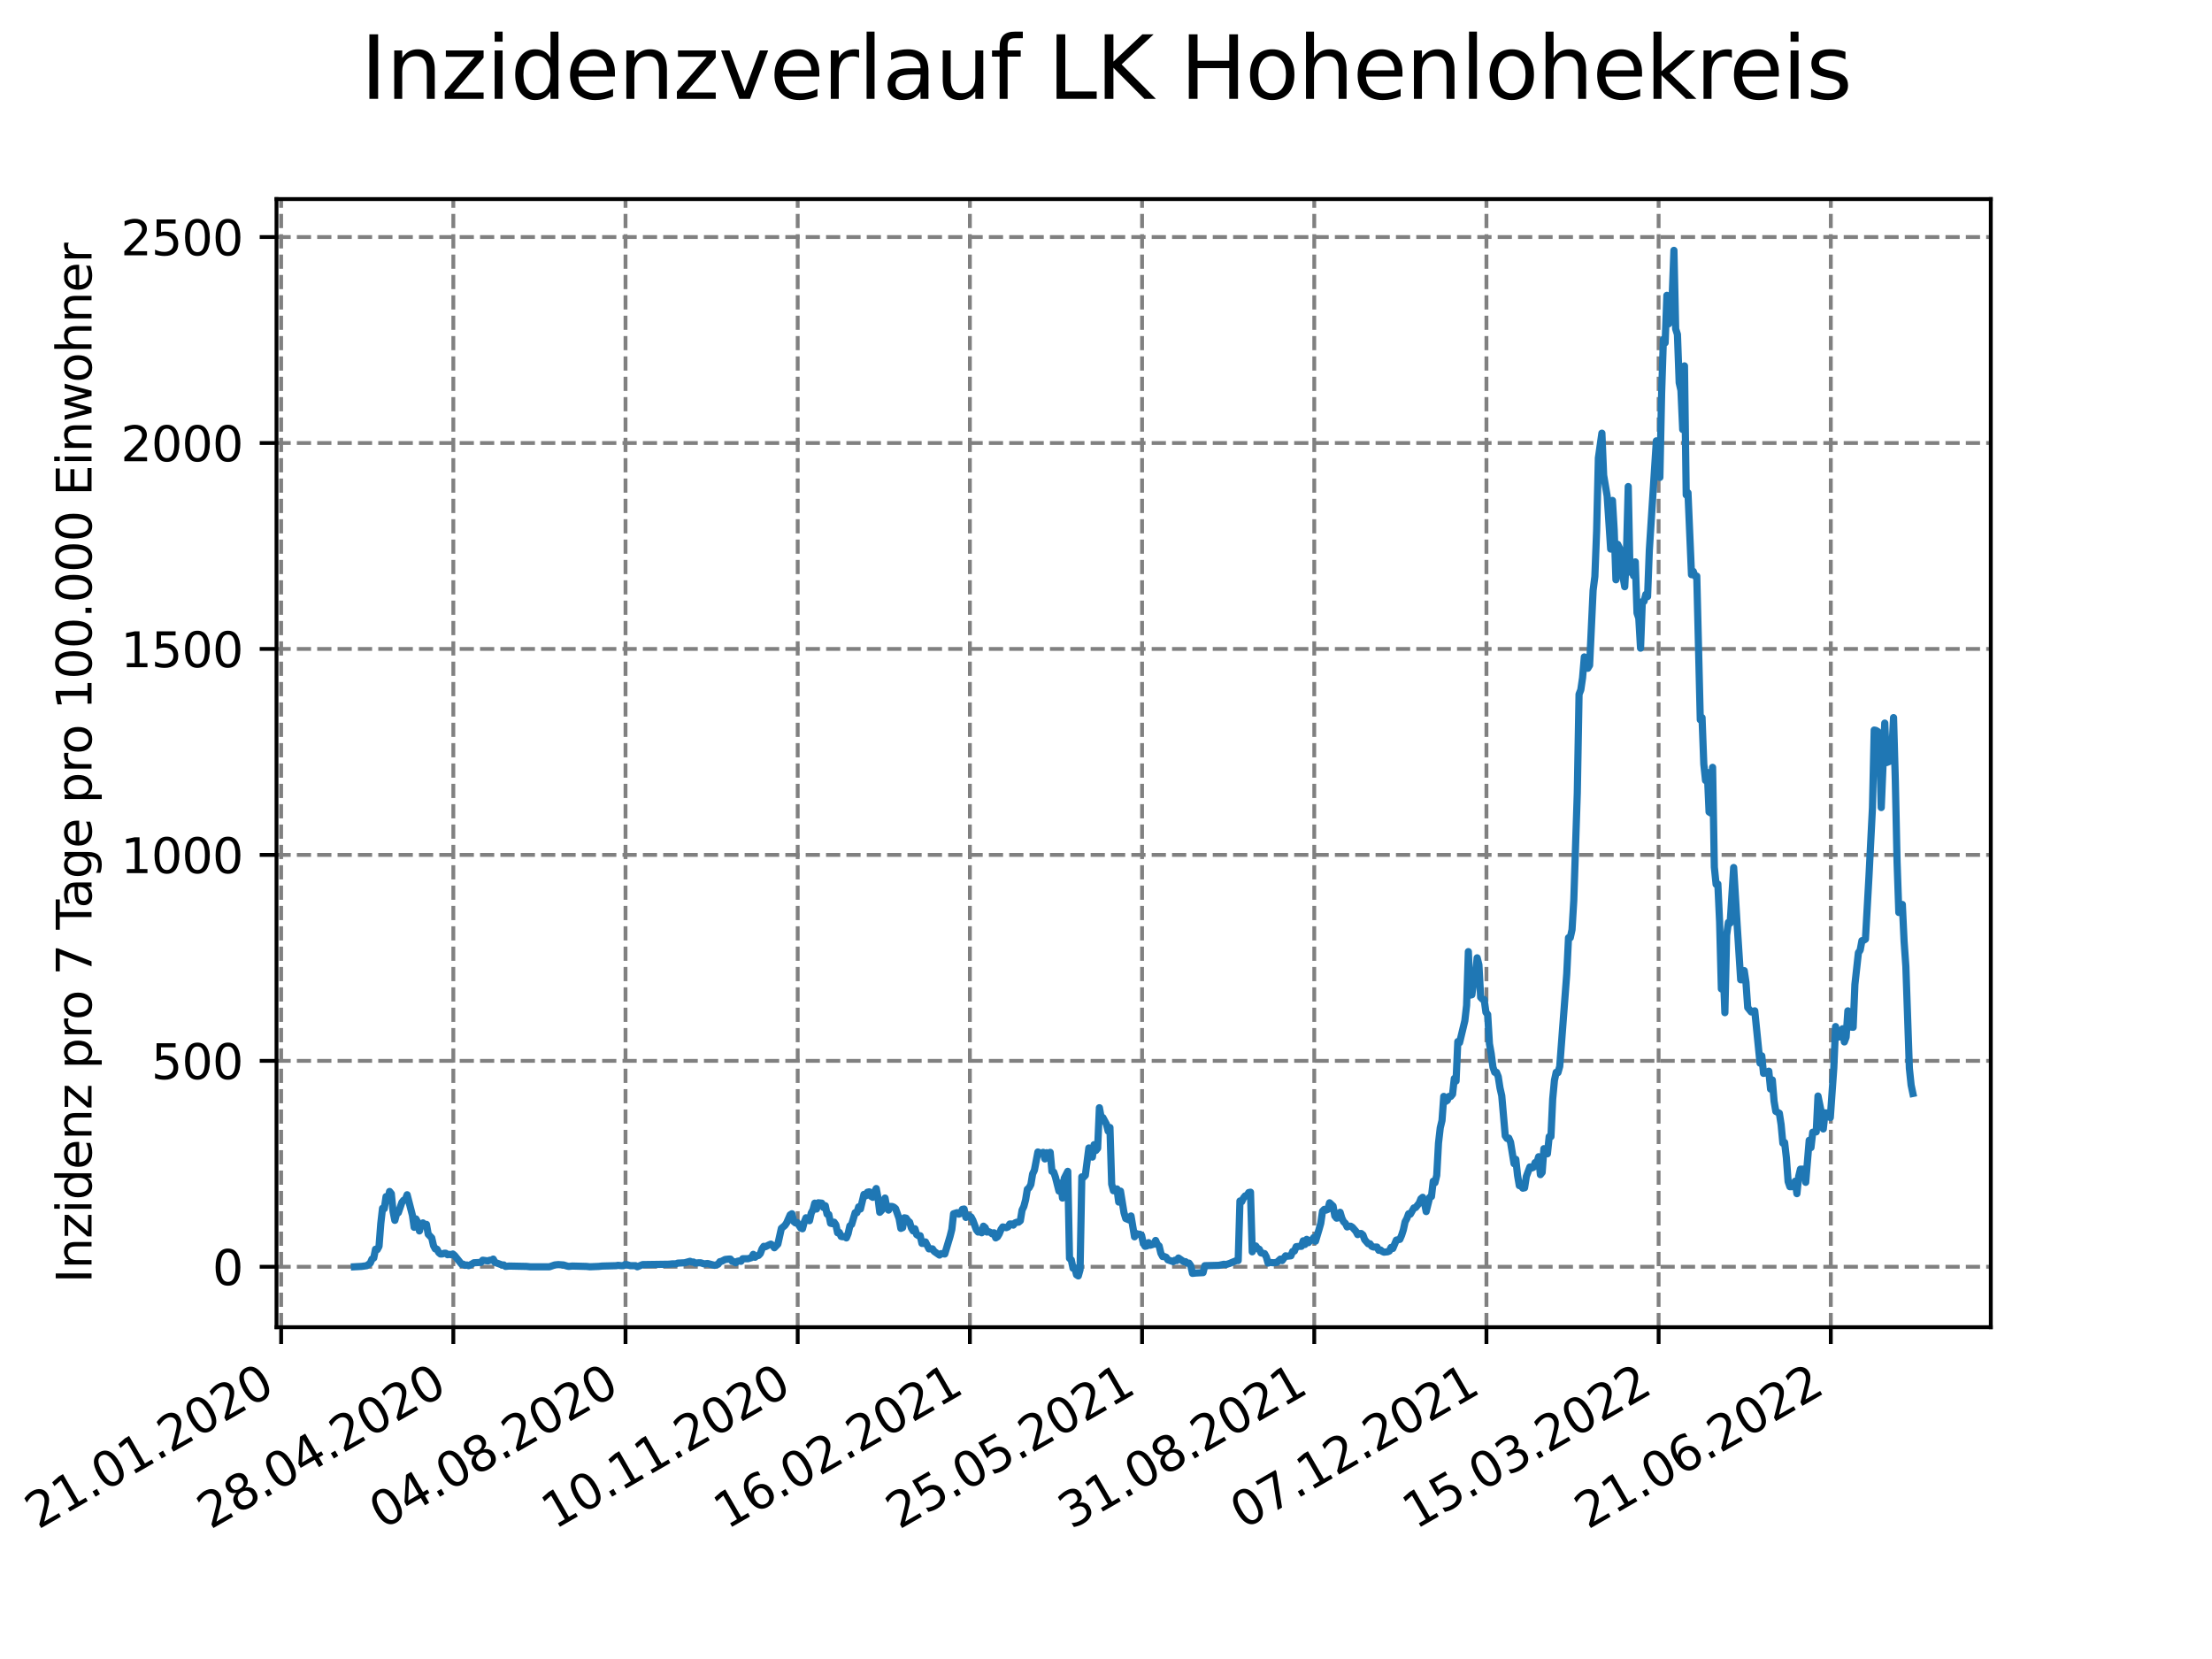 <?xml version="1.0" encoding="utf-8" standalone="no"?>
<!DOCTYPE svg PUBLIC "-//W3C//DTD SVG 1.1//EN"
  "http://www.w3.org/Graphics/SVG/1.1/DTD/svg11.dtd">
<svg xmlns:xlink="http://www.w3.org/1999/xlink" width="460.8pt" height="345.6pt" viewBox="0 0 460.8 345.6" xmlns="http://www.w3.org/2000/svg" version="1.1">
 <defs>
  <style type="text/css">*{stroke-linejoin: round; stroke-linecap: butt}</style>
 </defs>
 <g id="figure_1">
  <g id="patch_1">
   <path d="M 0 345.6 
L 460.8 345.6 
L 460.8 0 
L 0 0 
z
" style="fill: #ffffff"/>
  </g>
  <g id="axes_1">
   <g id="patch_2">
    <path d="M 57.6 276.48 
L 414.72 276.48 
L 414.72 41.472 
L 57.6 41.472 
z
" style="fill: #ffffff"/>
   </g>
   <g id="matplotlib.axis_1">
    <g id="xtick_1">
     <g id="line2d_1">
      <path d="M 58.567 276.48 
L 58.567 41.472 
" clip-path="url(#paa04921cdb)" style="fill: none; stroke-dasharray: 2.96,1.28; stroke-dashoffset: 0; stroke: #808080; stroke-width: 0.8"/>
     </g>
     <g id="line2d_2">
      <defs>
       <path id="m26d37635fa" d="M 0 0 
L 0 3.5 
" style="stroke: #000000; stroke-width: 0.8"/>
      </defs>
      <g>
       <use xlink:href="#m26d37635fa" x="58.567" y="276.48" style="stroke: #000000; stroke-width: 0.8"/>
      </g>
     </g>
     <g id="text_1">
      <!-- 21.01.2020 -->
      <g transform="translate(7.942 318.689)rotate(-30)scale(0.1 -0.1)">
       <defs>
        <path id="DejaVuSans-32" d="M 1228 531 
L 3431 531 
L 3431 0 
L 469 0 
L 469 531 
Q 828 903 1448 1529 
Q 2069 2156 2228 2338 
Q 2531 2678 2651 2914 
Q 2772 3150 2772 3378 
Q 2772 3750 2511 3984 
Q 2250 4219 1831 4219 
Q 1534 4219 1204 4116 
Q 875 4013 500 3803 
L 500 4441 
Q 881 4594 1212 4672 
Q 1544 4750 1819 4750 
Q 2544 4750 2975 4387 
Q 3406 4025 3406 3419 
Q 3406 3131 3298 2873 
Q 3191 2616 2906 2266 
Q 2828 2175 2409 1742 
Q 1991 1309 1228 531 
z
" transform="scale(0.016)"/>
        <path id="DejaVuSans-31" d="M 794 531 
L 1825 531 
L 1825 4091 
L 703 3866 
L 703 4441 
L 1819 4666 
L 2450 4666 
L 2450 531 
L 3481 531 
L 3481 0 
L 794 0 
L 794 531 
z
" transform="scale(0.016)"/>
        <path id="DejaVuSans-2e" d="M 684 794 
L 1344 794 
L 1344 0 
L 684 0 
L 684 794 
z
" transform="scale(0.016)"/>
        <path id="DejaVuSans-30" d="M 2034 4250 
Q 1547 4250 1301 3770 
Q 1056 3291 1056 2328 
Q 1056 1369 1301 889 
Q 1547 409 2034 409 
Q 2525 409 2770 889 
Q 3016 1369 3016 2328 
Q 3016 3291 2770 3770 
Q 2525 4250 2034 4250 
z
M 2034 4750 
Q 2819 4750 3233 4129 
Q 3647 3509 3647 2328 
Q 3647 1150 3233 529 
Q 2819 -91 2034 -91 
Q 1250 -91 836 529 
Q 422 1150 422 2328 
Q 422 3509 836 4129 
Q 1250 4750 2034 4750 
z
" transform="scale(0.016)"/>
       </defs>
       <use xlink:href="#DejaVuSans-32"/>
       <use xlink:href="#DejaVuSans-31" x="63.623"/>
       <use xlink:href="#DejaVuSans-2e" x="127.246"/>
       <use xlink:href="#DejaVuSans-30" x="159.033"/>
       <use xlink:href="#DejaVuSans-31" x="222.656"/>
       <use xlink:href="#DejaVuSans-2e" x="286.279"/>
       <use xlink:href="#DejaVuSans-32" x="318.066"/>
       <use xlink:href="#DejaVuSans-30" x="381.689"/>
       <use xlink:href="#DejaVuSans-32" x="445.312"/>
       <use xlink:href="#DejaVuSans-30" x="508.936"/>
      </g>
     </g>
    </g>
    <g id="xtick_2">
     <g id="line2d_3">
      <path d="M 94.436 276.48 
L 94.436 41.472 
" clip-path="url(#paa04921cdb)" style="fill: none; stroke-dasharray: 2.96,1.28; stroke-dashoffset: 0; stroke: #808080; stroke-width: 0.8"/>
     </g>
     <g id="line2d_4">
      <g>
       <use xlink:href="#m26d37635fa" x="94.436" y="276.48" style="stroke: #000000; stroke-width: 0.8"/>
      </g>
     </g>
     <g id="text_2">
      <!-- 28.04.2020 -->
      <g transform="translate(43.811 318.689)rotate(-30)scale(0.1 -0.1)">
       <defs>
        <path id="DejaVuSans-38" d="M 2034 2216 
Q 1584 2216 1326 1975 
Q 1069 1734 1069 1313 
Q 1069 891 1326 650 
Q 1584 409 2034 409 
Q 2484 409 2743 651 
Q 3003 894 3003 1313 
Q 3003 1734 2745 1975 
Q 2488 2216 2034 2216 
z
M 1403 2484 
Q 997 2584 770 2862 
Q 544 3141 544 3541 
Q 544 4100 942 4425 
Q 1341 4750 2034 4750 
Q 2731 4750 3128 4425 
Q 3525 4100 3525 3541 
Q 3525 3141 3298 2862 
Q 3072 2584 2669 2484 
Q 3125 2378 3379 2068 
Q 3634 1759 3634 1313 
Q 3634 634 3220 271 
Q 2806 -91 2034 -91 
Q 1263 -91 848 271 
Q 434 634 434 1313 
Q 434 1759 690 2068 
Q 947 2378 1403 2484 
z
M 1172 3481 
Q 1172 3119 1398 2916 
Q 1625 2713 2034 2713 
Q 2441 2713 2670 2916 
Q 2900 3119 2900 3481 
Q 2900 3844 2670 4047 
Q 2441 4250 2034 4250 
Q 1625 4250 1398 4047 
Q 1172 3844 1172 3481 
z
" transform="scale(0.016)"/>
        <path id="DejaVuSans-34" d="M 2419 4116 
L 825 1625 
L 2419 1625 
L 2419 4116 
z
M 2253 4666 
L 3047 4666 
L 3047 1625 
L 3713 1625 
L 3713 1100 
L 3047 1100 
L 3047 0 
L 2419 0 
L 2419 1100 
L 313 1100 
L 313 1709 
L 2253 4666 
z
" transform="scale(0.016)"/>
       </defs>
       <use xlink:href="#DejaVuSans-32"/>
       <use xlink:href="#DejaVuSans-38" x="63.623"/>
       <use xlink:href="#DejaVuSans-2e" x="127.246"/>
       <use xlink:href="#DejaVuSans-30" x="159.033"/>
       <use xlink:href="#DejaVuSans-34" x="222.656"/>
       <use xlink:href="#DejaVuSans-2e" x="286.279"/>
       <use xlink:href="#DejaVuSans-32" x="318.066"/>
       <use xlink:href="#DejaVuSans-30" x="381.689"/>
       <use xlink:href="#DejaVuSans-32" x="445.312"/>
       <use xlink:href="#DejaVuSans-30" x="508.936"/>
      </g>
     </g>
    </g>
    <g id="xtick_3">
     <g id="line2d_5">
      <path d="M 130.306 276.48 
L 130.306 41.472 
" clip-path="url(#paa04921cdb)" style="fill: none; stroke-dasharray: 2.96,1.28; stroke-dashoffset: 0; stroke: #808080; stroke-width: 0.8"/>
     </g>
     <g id="line2d_6">
      <g>
       <use xlink:href="#m26d37635fa" x="130.306" y="276.48" style="stroke: #000000; stroke-width: 0.8"/>
      </g>
     </g>
     <g id="text_3">
      <!-- 04.08.2020 -->
      <g transform="translate(79.68 318.689)rotate(-30)scale(0.1 -0.1)">
       <use xlink:href="#DejaVuSans-30"/>
       <use xlink:href="#DejaVuSans-34" x="63.623"/>
       <use xlink:href="#DejaVuSans-2e" x="127.246"/>
       <use xlink:href="#DejaVuSans-30" x="159.033"/>
       <use xlink:href="#DejaVuSans-38" x="222.656"/>
       <use xlink:href="#DejaVuSans-2e" x="286.279"/>
       <use xlink:href="#DejaVuSans-32" x="318.066"/>
       <use xlink:href="#DejaVuSans-30" x="381.689"/>
       <use xlink:href="#DejaVuSans-32" x="445.312"/>
       <use xlink:href="#DejaVuSans-30" x="508.936"/>
      </g>
     </g>
    </g>
    <g id="xtick_4">
     <g id="line2d_7">
      <path d="M 166.175 276.48 
L 166.175 41.472 
" clip-path="url(#paa04921cdb)" style="fill: none; stroke-dasharray: 2.96,1.28; stroke-dashoffset: 0; stroke: #808080; stroke-width: 0.8"/>
     </g>
     <g id="line2d_8">
      <g>
       <use xlink:href="#m26d37635fa" x="166.175" y="276.48" style="stroke: #000000; stroke-width: 0.8"/>
      </g>
     </g>
     <g id="text_4">
      <!-- 10.11.2020 -->
      <g transform="translate(115.55 318.689)rotate(-30)scale(0.1 -0.1)">
       <use xlink:href="#DejaVuSans-31"/>
       <use xlink:href="#DejaVuSans-30" x="63.623"/>
       <use xlink:href="#DejaVuSans-2e" x="127.246"/>
       <use xlink:href="#DejaVuSans-31" x="159.033"/>
       <use xlink:href="#DejaVuSans-31" x="222.656"/>
       <use xlink:href="#DejaVuSans-2e" x="286.279"/>
       <use xlink:href="#DejaVuSans-32" x="318.066"/>
       <use xlink:href="#DejaVuSans-30" x="381.689"/>
       <use xlink:href="#DejaVuSans-32" x="445.312"/>
       <use xlink:href="#DejaVuSans-30" x="508.936"/>
      </g>
     </g>
    </g>
    <g id="xtick_5">
     <g id="line2d_9">
      <path d="M 202.044 276.48 
L 202.044 41.472 
" clip-path="url(#paa04921cdb)" style="fill: none; stroke-dasharray: 2.96,1.28; stroke-dashoffset: 0; stroke: #808080; stroke-width: 0.8"/>
     </g>
     <g id="line2d_10">
      <g>
       <use xlink:href="#m26d37635fa" x="202.044" y="276.48" style="stroke: #000000; stroke-width: 0.8"/>
      </g>
     </g>
     <g id="text_5">
      <!-- 16.02.2021 -->
      <g transform="translate(151.419 318.689)rotate(-30)scale(0.1 -0.1)">
       <defs>
        <path id="DejaVuSans-36" d="M 2113 2584 
Q 1688 2584 1439 2293 
Q 1191 2003 1191 1497 
Q 1191 994 1439 701 
Q 1688 409 2113 409 
Q 2538 409 2786 701 
Q 3034 994 3034 1497 
Q 3034 2003 2786 2293 
Q 2538 2584 2113 2584 
z
M 3366 4563 
L 3366 3988 
Q 3128 4100 2886 4159 
Q 2644 4219 2406 4219 
Q 1781 4219 1451 3797 
Q 1122 3375 1075 2522 
Q 1259 2794 1537 2939 
Q 1816 3084 2150 3084 
Q 2853 3084 3261 2657 
Q 3669 2231 3669 1497 
Q 3669 778 3244 343 
Q 2819 -91 2113 -91 
Q 1303 -91 875 529 
Q 447 1150 447 2328 
Q 447 3434 972 4092 
Q 1497 4750 2381 4750 
Q 2619 4750 2861 4703 
Q 3103 4656 3366 4563 
z
" transform="scale(0.016)"/>
       </defs>
       <use xlink:href="#DejaVuSans-31"/>
       <use xlink:href="#DejaVuSans-36" x="63.623"/>
       <use xlink:href="#DejaVuSans-2e" x="127.246"/>
       <use xlink:href="#DejaVuSans-30" x="159.033"/>
       <use xlink:href="#DejaVuSans-32" x="222.656"/>
       <use xlink:href="#DejaVuSans-2e" x="286.279"/>
       <use xlink:href="#DejaVuSans-32" x="318.066"/>
       <use xlink:href="#DejaVuSans-30" x="381.689"/>
       <use xlink:href="#DejaVuSans-32" x="445.312"/>
       <use xlink:href="#DejaVuSans-31" x="508.936"/>
      </g>
     </g>
    </g>
    <g id="xtick_6">
     <g id="line2d_11">
      <path d="M 237.914 276.48 
L 237.914 41.472 
" clip-path="url(#paa04921cdb)" style="fill: none; stroke-dasharray: 2.96,1.28; stroke-dashoffset: 0; stroke: #808080; stroke-width: 0.8"/>
     </g>
     <g id="line2d_12">
      <g>
       <use xlink:href="#m26d37635fa" x="237.914" y="276.48" style="stroke: #000000; stroke-width: 0.8"/>
      </g>
     </g>
     <g id="text_6">
      <!-- 25.05.2021 -->
      <g transform="translate(187.289 318.689)rotate(-30)scale(0.1 -0.1)">
       <defs>
        <path id="DejaVuSans-35" d="M 691 4666 
L 3169 4666 
L 3169 4134 
L 1269 4134 
L 1269 2991 
Q 1406 3038 1543 3061 
Q 1681 3084 1819 3084 
Q 2600 3084 3056 2656 
Q 3513 2228 3513 1497 
Q 3513 744 3044 326 
Q 2575 -91 1722 -91 
Q 1428 -91 1123 -41 
Q 819 9 494 109 
L 494 744 
Q 775 591 1075 516 
Q 1375 441 1709 441 
Q 2250 441 2565 725 
Q 2881 1009 2881 1497 
Q 2881 1984 2565 2268 
Q 2250 2553 1709 2553 
Q 1456 2553 1204 2497 
Q 953 2441 691 2322 
L 691 4666 
z
" transform="scale(0.016)"/>
       </defs>
       <use xlink:href="#DejaVuSans-32"/>
       <use xlink:href="#DejaVuSans-35" x="63.623"/>
       <use xlink:href="#DejaVuSans-2e" x="127.246"/>
       <use xlink:href="#DejaVuSans-30" x="159.033"/>
       <use xlink:href="#DejaVuSans-35" x="222.656"/>
       <use xlink:href="#DejaVuSans-2e" x="286.279"/>
       <use xlink:href="#DejaVuSans-32" x="318.066"/>
       <use xlink:href="#DejaVuSans-30" x="381.689"/>
       <use xlink:href="#DejaVuSans-32" x="445.312"/>
       <use xlink:href="#DejaVuSans-31" x="508.936"/>
      </g>
     </g>
    </g>
    <g id="xtick_7">
     <g id="line2d_13">
      <path d="M 273.783 276.48 
L 273.783 41.472 
" clip-path="url(#paa04921cdb)" style="fill: none; stroke-dasharray: 2.96,1.28; stroke-dashoffset: 0; stroke: #808080; stroke-width: 0.8"/>
     </g>
     <g id="line2d_14">
      <g>
       <use xlink:href="#m26d37635fa" x="273.783" y="276.48" style="stroke: #000000; stroke-width: 0.8"/>
      </g>
     </g>
     <g id="text_7">
      <!-- 31.08.2021 -->
      <g transform="translate(223.158 318.689)rotate(-30)scale(0.1 -0.1)">
       <defs>
        <path id="DejaVuSans-33" d="M 2597 2516 
Q 3050 2419 3304 2112 
Q 3559 1806 3559 1356 
Q 3559 666 3084 287 
Q 2609 -91 1734 -91 
Q 1441 -91 1130 -33 
Q 819 25 488 141 
L 488 750 
Q 750 597 1062 519 
Q 1375 441 1716 441 
Q 2309 441 2620 675 
Q 2931 909 2931 1356 
Q 2931 1769 2642 2001 
Q 2353 2234 1838 2234 
L 1294 2234 
L 1294 2753 
L 1863 2753 
Q 2328 2753 2575 2939 
Q 2822 3125 2822 3475 
Q 2822 3834 2567 4026 
Q 2313 4219 1838 4219 
Q 1578 4219 1281 4162 
Q 984 4106 628 3988 
L 628 4550 
Q 988 4650 1302 4700 
Q 1616 4750 1894 4750 
Q 2613 4750 3031 4423 
Q 3450 4097 3450 3541 
Q 3450 3153 3228 2886 
Q 3006 2619 2597 2516 
z
" transform="scale(0.016)"/>
       </defs>
       <use xlink:href="#DejaVuSans-33"/>
       <use xlink:href="#DejaVuSans-31" x="63.623"/>
       <use xlink:href="#DejaVuSans-2e" x="127.246"/>
       <use xlink:href="#DejaVuSans-30" x="159.033"/>
       <use xlink:href="#DejaVuSans-38" x="222.656"/>
       <use xlink:href="#DejaVuSans-2e" x="286.279"/>
       <use xlink:href="#DejaVuSans-32" x="318.066"/>
       <use xlink:href="#DejaVuSans-30" x="381.689"/>
       <use xlink:href="#DejaVuSans-32" x="445.312"/>
       <use xlink:href="#DejaVuSans-31" x="508.936"/>
      </g>
     </g>
    </g>
    <g id="xtick_8">
     <g id="line2d_15">
      <path d="M 309.653 276.48 
L 309.653 41.472 
" clip-path="url(#paa04921cdb)" style="fill: none; stroke-dasharray: 2.96,1.28; stroke-dashoffset: 0; stroke: #808080; stroke-width: 0.8"/>
     </g>
     <g id="line2d_16">
      <g>
       <use xlink:href="#m26d37635fa" x="309.653" y="276.48" style="stroke: #000000; stroke-width: 0.8"/>
      </g>
     </g>
     <g id="text_8">
      <!-- 07.12.2021 -->
      <g transform="translate(259.027 318.689)rotate(-30)scale(0.1 -0.1)">
       <defs>
        <path id="DejaVuSans-37" d="M 525 4666 
L 3525 4666 
L 3525 4397 
L 1831 0 
L 1172 0 
L 2766 4134 
L 525 4134 
L 525 4666 
z
" transform="scale(0.016)"/>
       </defs>
       <use xlink:href="#DejaVuSans-30"/>
       <use xlink:href="#DejaVuSans-37" x="63.623"/>
       <use xlink:href="#DejaVuSans-2e" x="127.246"/>
       <use xlink:href="#DejaVuSans-31" x="159.033"/>
       <use xlink:href="#DejaVuSans-32" x="222.656"/>
       <use xlink:href="#DejaVuSans-2e" x="286.279"/>
       <use xlink:href="#DejaVuSans-32" x="318.066"/>
       <use xlink:href="#DejaVuSans-30" x="381.689"/>
       <use xlink:href="#DejaVuSans-32" x="445.312"/>
       <use xlink:href="#DejaVuSans-31" x="508.936"/>
      </g>
     </g>
    </g>
    <g id="xtick_9">
     <g id="line2d_17">
      <path d="M 345.522 276.48 
L 345.522 41.472 
" clip-path="url(#paa04921cdb)" style="fill: none; stroke-dasharray: 2.96,1.28; stroke-dashoffset: 0; stroke: #808080; stroke-width: 0.8"/>
     </g>
     <g id="line2d_18">
      <g>
       <use xlink:href="#m26d37635fa" x="345.522" y="276.48" style="stroke: #000000; stroke-width: 0.8"/>
      </g>
     </g>
     <g id="text_9">
      <!-- 15.03.2022 -->
      <g transform="translate(294.897 318.689)rotate(-30)scale(0.1 -0.1)">
       <use xlink:href="#DejaVuSans-31"/>
       <use xlink:href="#DejaVuSans-35" x="63.623"/>
       <use xlink:href="#DejaVuSans-2e" x="127.246"/>
       <use xlink:href="#DejaVuSans-30" x="159.033"/>
       <use xlink:href="#DejaVuSans-33" x="222.656"/>
       <use xlink:href="#DejaVuSans-2e" x="286.279"/>
       <use xlink:href="#DejaVuSans-32" x="318.066"/>
       <use xlink:href="#DejaVuSans-30" x="381.689"/>
       <use xlink:href="#DejaVuSans-32" x="445.312"/>
       <use xlink:href="#DejaVuSans-32" x="508.936"/>
      </g>
     </g>
    </g>
    <g id="xtick_10">
     <g id="line2d_19">
      <path d="M 381.391 276.48 
L 381.391 41.472 
" clip-path="url(#paa04921cdb)" style="fill: none; stroke-dasharray: 2.96,1.28; stroke-dashoffset: 0; stroke: #808080; stroke-width: 0.8"/>
     </g>
     <g id="line2d_20">
      <g>
       <use xlink:href="#m26d37635fa" x="381.391" y="276.48" style="stroke: #000000; stroke-width: 0.8"/>
      </g>
     </g>
     <g id="text_10">
      <!-- 21.06.2022 -->
      <g transform="translate(330.766 318.689)rotate(-30)scale(0.1 -0.1)">
       <use xlink:href="#DejaVuSans-32"/>
       <use xlink:href="#DejaVuSans-31" x="63.623"/>
       <use xlink:href="#DejaVuSans-2e" x="127.246"/>
       <use xlink:href="#DejaVuSans-30" x="159.033"/>
       <use xlink:href="#DejaVuSans-36" x="222.656"/>
       <use xlink:href="#DejaVuSans-2e" x="286.279"/>
       <use xlink:href="#DejaVuSans-32" x="318.066"/>
       <use xlink:href="#DejaVuSans-30" x="381.689"/>
       <use xlink:href="#DejaVuSans-32" x="445.312"/>
       <use xlink:href="#DejaVuSans-32" x="508.936"/>
      </g>
     </g>
    </g>
   </g>
   <g id="matplotlib.axis_2">
    <g id="ytick_1">
     <g id="line2d_21">
      <path d="M 57.6 263.894 
L 414.72 263.894 
" clip-path="url(#paa04921cdb)" style="fill: none; stroke-dasharray: 2.96,1.28; stroke-dashoffset: 0; stroke: #808080; stroke-width: 0.8"/>
     </g>
     <g id="line2d_22">
      <defs>
       <path id="m9b5ca3fcb7" d="M 0 0 
L -3.5 0 
" style="stroke: #000000; stroke-width: 0.8"/>
      </defs>
      <g>
       <use xlink:href="#m9b5ca3fcb7" x="57.6" y="263.894" style="stroke: #000000; stroke-width: 0.8"/>
      </g>
     </g>
     <g id="text_11">
      <!-- 0 -->
      <g transform="translate(44.237 267.693)scale(0.1 -0.1)">
       <use xlink:href="#DejaVuSans-30"/>
      </g>
     </g>
    </g>
    <g id="ytick_2">
     <g id="line2d_23">
      <path d="M 57.6 220.992 
L 414.72 220.992 
" clip-path="url(#paa04921cdb)" style="fill: none; stroke-dasharray: 2.96,1.28; stroke-dashoffset: 0; stroke: #808080; stroke-width: 0.8"/>
     </g>
     <g id="line2d_24">
      <g>
       <use xlink:href="#m9b5ca3fcb7" x="57.6" y="220.992" style="stroke: #000000; stroke-width: 0.8"/>
      </g>
     </g>
     <g id="text_12">
      <!-- 500 -->
      <g transform="translate(31.512 224.791)scale(0.1 -0.1)">
       <use xlink:href="#DejaVuSans-35"/>
       <use xlink:href="#DejaVuSans-30" x="63.623"/>
       <use xlink:href="#DejaVuSans-30" x="127.246"/>
      </g>
     </g>
    </g>
    <g id="ytick_3">
     <g id="line2d_25">
      <path d="M 57.6 178.09 
L 414.72 178.09 
" clip-path="url(#paa04921cdb)" style="fill: none; stroke-dasharray: 2.96,1.28; stroke-dashoffset: 0; stroke: #808080; stroke-width: 0.8"/>
     </g>
     <g id="line2d_26">
      <g>
       <use xlink:href="#m9b5ca3fcb7" x="57.6" y="178.09" style="stroke: #000000; stroke-width: 0.8"/>
      </g>
     </g>
     <g id="text_13">
      <!-- 1000 -->
      <g transform="translate(25.15 181.889)scale(0.1 -0.1)">
       <use xlink:href="#DejaVuSans-31"/>
       <use xlink:href="#DejaVuSans-30" x="63.623"/>
       <use xlink:href="#DejaVuSans-30" x="127.246"/>
       <use xlink:href="#DejaVuSans-30" x="190.869"/>
      </g>
     </g>
    </g>
    <g id="ytick_4">
     <g id="line2d_27">
      <path d="M 57.6 135.188 
L 414.72 135.188 
" clip-path="url(#paa04921cdb)" style="fill: none; stroke-dasharray: 2.96,1.28; stroke-dashoffset: 0; stroke: #808080; stroke-width: 0.8"/>
     </g>
     <g id="line2d_28">
      <g>
       <use xlink:href="#m9b5ca3fcb7" x="57.6" y="135.188" style="stroke: #000000; stroke-width: 0.8"/>
      </g>
     </g>
     <g id="text_14">
      <!-- 1500 -->
      <g transform="translate(25.15 138.987)scale(0.1 -0.1)">
       <use xlink:href="#DejaVuSans-31"/>
       <use xlink:href="#DejaVuSans-35" x="63.623"/>
       <use xlink:href="#DejaVuSans-30" x="127.246"/>
       <use xlink:href="#DejaVuSans-30" x="190.869"/>
      </g>
     </g>
    </g>
    <g id="ytick_5">
     <g id="line2d_29">
      <path d="M 57.6 92.286 
L 414.72 92.286 
" clip-path="url(#paa04921cdb)" style="fill: none; stroke-dasharray: 2.96,1.28; stroke-dashoffset: 0; stroke: #808080; stroke-width: 0.8"/>
     </g>
     <g id="line2d_30">
      <g>
       <use xlink:href="#m9b5ca3fcb7" x="57.6" y="92.286" style="stroke: #000000; stroke-width: 0.8"/>
      </g>
     </g>
     <g id="text_15">
      <!-- 2000 -->
      <g transform="translate(25.15 96.085)scale(0.1 -0.1)">
       <use xlink:href="#DejaVuSans-32"/>
       <use xlink:href="#DejaVuSans-30" x="63.623"/>
       <use xlink:href="#DejaVuSans-30" x="127.246"/>
       <use xlink:href="#DejaVuSans-30" x="190.869"/>
      </g>
     </g>
    </g>
    <g id="ytick_6">
     <g id="line2d_31">
      <path d="M 57.6 49.384 
L 414.72 49.384 
" clip-path="url(#paa04921cdb)" style="fill: none; stroke-dasharray: 2.96,1.28; stroke-dashoffset: 0; stroke: #808080; stroke-width: 0.8"/>
     </g>
     <g id="line2d_32">
      <g>
       <use xlink:href="#m9b5ca3fcb7" x="57.6" y="49.384" style="stroke: #000000; stroke-width: 0.8"/>
      </g>
     </g>
     <g id="text_16">
      <!-- 2500 -->
      <g transform="translate(25.15 53.183)scale(0.1 -0.1)">
       <use xlink:href="#DejaVuSans-32"/>
       <use xlink:href="#DejaVuSans-35" x="63.623"/>
       <use xlink:href="#DejaVuSans-30" x="127.246"/>
       <use xlink:href="#DejaVuSans-30" x="190.869"/>
      </g>
     </g>
    </g>
    <g id="text_17">
     <!-- Inzidenz pro 7 Tage pro 100.000 Einwohner -->
     <g transform="translate(19.07 267.301)rotate(-90)scale(0.1 -0.1)">
      <defs>
       <path id="DejaVuSans-49" d="M 628 4666 
L 1259 4666 
L 1259 0 
L 628 0 
L 628 4666 
z
" transform="scale(0.016)"/>
       <path id="DejaVuSans-6e" d="M 3513 2113 
L 3513 0 
L 2938 0 
L 2938 2094 
Q 2938 2591 2744 2837 
Q 2550 3084 2163 3084 
Q 1697 3084 1428 2787 
Q 1159 2491 1159 1978 
L 1159 0 
L 581 0 
L 581 3500 
L 1159 3500 
L 1159 2956 
Q 1366 3272 1645 3428 
Q 1925 3584 2291 3584 
Q 2894 3584 3203 3211 
Q 3513 2838 3513 2113 
z
" transform="scale(0.016)"/>
       <path id="DejaVuSans-7a" d="M 353 3500 
L 3084 3500 
L 3084 2975 
L 922 459 
L 3084 459 
L 3084 0 
L 275 0 
L 275 525 
L 2438 3041 
L 353 3041 
L 353 3500 
z
" transform="scale(0.016)"/>
       <path id="DejaVuSans-69" d="M 603 3500 
L 1178 3500 
L 1178 0 
L 603 0 
L 603 3500 
z
M 603 4863 
L 1178 4863 
L 1178 4134 
L 603 4134 
L 603 4863 
z
" transform="scale(0.016)"/>
       <path id="DejaVuSans-64" d="M 2906 2969 
L 2906 4863 
L 3481 4863 
L 3481 0 
L 2906 0 
L 2906 525 
Q 2725 213 2448 61 
Q 2172 -91 1784 -91 
Q 1150 -91 751 415 
Q 353 922 353 1747 
Q 353 2572 751 3078 
Q 1150 3584 1784 3584 
Q 2172 3584 2448 3432 
Q 2725 3281 2906 2969 
z
M 947 1747 
Q 947 1113 1208 752 
Q 1469 391 1925 391 
Q 2381 391 2643 752 
Q 2906 1113 2906 1747 
Q 2906 2381 2643 2742 
Q 2381 3103 1925 3103 
Q 1469 3103 1208 2742 
Q 947 2381 947 1747 
z
" transform="scale(0.016)"/>
       <path id="DejaVuSans-65" d="M 3597 1894 
L 3597 1613 
L 953 1613 
Q 991 1019 1311 708 
Q 1631 397 2203 397 
Q 2534 397 2845 478 
Q 3156 559 3463 722 
L 3463 178 
Q 3153 47 2828 -22 
Q 2503 -91 2169 -91 
Q 1331 -91 842 396 
Q 353 884 353 1716 
Q 353 2575 817 3079 
Q 1281 3584 2069 3584 
Q 2775 3584 3186 3129 
Q 3597 2675 3597 1894 
z
M 3022 2063 
Q 3016 2534 2758 2815 
Q 2500 3097 2075 3097 
Q 1594 3097 1305 2825 
Q 1016 2553 972 2059 
L 3022 2063 
z
" transform="scale(0.016)"/>
       <path id="DejaVuSans-20" transform="scale(0.016)"/>
       <path id="DejaVuSans-70" d="M 1159 525 
L 1159 -1331 
L 581 -1331 
L 581 3500 
L 1159 3500 
L 1159 2969 
Q 1341 3281 1617 3432 
Q 1894 3584 2278 3584 
Q 2916 3584 3314 3078 
Q 3713 2572 3713 1747 
Q 3713 922 3314 415 
Q 2916 -91 2278 -91 
Q 1894 -91 1617 61 
Q 1341 213 1159 525 
z
M 3116 1747 
Q 3116 2381 2855 2742 
Q 2594 3103 2138 3103 
Q 1681 3103 1420 2742 
Q 1159 2381 1159 1747 
Q 1159 1113 1420 752 
Q 1681 391 2138 391 
Q 2594 391 2855 752 
Q 3116 1113 3116 1747 
z
" transform="scale(0.016)"/>
       <path id="DejaVuSans-72" d="M 2631 2963 
Q 2534 3019 2420 3045 
Q 2306 3072 2169 3072 
Q 1681 3072 1420 2755 
Q 1159 2438 1159 1844 
L 1159 0 
L 581 0 
L 581 3500 
L 1159 3500 
L 1159 2956 
Q 1341 3275 1631 3429 
Q 1922 3584 2338 3584 
Q 2397 3584 2469 3576 
Q 2541 3569 2628 3553 
L 2631 2963 
z
" transform="scale(0.016)"/>
       <path id="DejaVuSans-6f" d="M 1959 3097 
Q 1497 3097 1228 2736 
Q 959 2375 959 1747 
Q 959 1119 1226 758 
Q 1494 397 1959 397 
Q 2419 397 2687 759 
Q 2956 1122 2956 1747 
Q 2956 2369 2687 2733 
Q 2419 3097 1959 3097 
z
M 1959 3584 
Q 2709 3584 3137 3096 
Q 3566 2609 3566 1747 
Q 3566 888 3137 398 
Q 2709 -91 1959 -91 
Q 1206 -91 779 398 
Q 353 888 353 1747 
Q 353 2609 779 3096 
Q 1206 3584 1959 3584 
z
" transform="scale(0.016)"/>
       <path id="DejaVuSans-54" d="M -19 4666 
L 3928 4666 
L 3928 4134 
L 2272 4134 
L 2272 0 
L 1638 0 
L 1638 4134 
L -19 4134 
L -19 4666 
z
" transform="scale(0.016)"/>
       <path id="DejaVuSans-61" d="M 2194 1759 
Q 1497 1759 1228 1600 
Q 959 1441 959 1056 
Q 959 750 1161 570 
Q 1363 391 1709 391 
Q 2188 391 2477 730 
Q 2766 1069 2766 1631 
L 2766 1759 
L 2194 1759 
z
M 3341 1997 
L 3341 0 
L 2766 0 
L 2766 531 
Q 2569 213 2275 61 
Q 1981 -91 1556 -91 
Q 1019 -91 701 211 
Q 384 513 384 1019 
Q 384 1609 779 1909 
Q 1175 2209 1959 2209 
L 2766 2209 
L 2766 2266 
Q 2766 2663 2505 2880 
Q 2244 3097 1772 3097 
Q 1472 3097 1187 3025 
Q 903 2953 641 2809 
L 641 3341 
Q 956 3463 1253 3523 
Q 1550 3584 1831 3584 
Q 2591 3584 2966 3190 
Q 3341 2797 3341 1997 
z
" transform="scale(0.016)"/>
       <path id="DejaVuSans-67" d="M 2906 1791 
Q 2906 2416 2648 2759 
Q 2391 3103 1925 3103 
Q 1463 3103 1205 2759 
Q 947 2416 947 1791 
Q 947 1169 1205 825 
Q 1463 481 1925 481 
Q 2391 481 2648 825 
Q 2906 1169 2906 1791 
z
M 3481 434 
Q 3481 -459 3084 -895 
Q 2688 -1331 1869 -1331 
Q 1566 -1331 1297 -1286 
Q 1028 -1241 775 -1147 
L 775 -588 
Q 1028 -725 1275 -790 
Q 1522 -856 1778 -856 
Q 2344 -856 2625 -561 
Q 2906 -266 2906 331 
L 2906 616 
Q 2728 306 2450 153 
Q 2172 0 1784 0 
Q 1141 0 747 490 
Q 353 981 353 1791 
Q 353 2603 747 3093 
Q 1141 3584 1784 3584 
Q 2172 3584 2450 3431 
Q 2728 3278 2906 2969 
L 2906 3500 
L 3481 3500 
L 3481 434 
z
" transform="scale(0.016)"/>
       <path id="DejaVuSans-45" d="M 628 4666 
L 3578 4666 
L 3578 4134 
L 1259 4134 
L 1259 2753 
L 3481 2753 
L 3481 2222 
L 1259 2222 
L 1259 531 
L 3634 531 
L 3634 0 
L 628 0 
L 628 4666 
z
" transform="scale(0.016)"/>
       <path id="DejaVuSans-77" d="M 269 3500 
L 844 3500 
L 1563 769 
L 2278 3500 
L 2956 3500 
L 3675 769 
L 4391 3500 
L 4966 3500 
L 4050 0 
L 3372 0 
L 2619 2869 
L 1863 0 
L 1184 0 
L 269 3500 
z
" transform="scale(0.016)"/>
       <path id="DejaVuSans-68" d="M 3513 2113 
L 3513 0 
L 2938 0 
L 2938 2094 
Q 2938 2591 2744 2837 
Q 2550 3084 2163 3084 
Q 1697 3084 1428 2787 
Q 1159 2491 1159 1978 
L 1159 0 
L 581 0 
L 581 4863 
L 1159 4863 
L 1159 2956 
Q 1366 3272 1645 3428 
Q 1925 3584 2291 3584 
Q 2894 3584 3203 3211 
Q 3513 2838 3513 2113 
z
" transform="scale(0.016)"/>
      </defs>
      <use xlink:href="#DejaVuSans-49"/>
      <use xlink:href="#DejaVuSans-6e" x="29.492"/>
      <use xlink:href="#DejaVuSans-7a" x="92.871"/>
      <use xlink:href="#DejaVuSans-69" x="145.361"/>
      <use xlink:href="#DejaVuSans-64" x="173.145"/>
      <use xlink:href="#DejaVuSans-65" x="236.621"/>
      <use xlink:href="#DejaVuSans-6e" x="298.145"/>
      <use xlink:href="#DejaVuSans-7a" x="361.523"/>
      <use xlink:href="#DejaVuSans-20" x="414.014"/>
      <use xlink:href="#DejaVuSans-70" x="445.801"/>
      <use xlink:href="#DejaVuSans-72" x="509.277"/>
      <use xlink:href="#DejaVuSans-6f" x="548.141"/>
      <use xlink:href="#DejaVuSans-20" x="609.322"/>
      <use xlink:href="#DejaVuSans-37" x="641.109"/>
      <use xlink:href="#DejaVuSans-20" x="704.732"/>
      <use xlink:href="#DejaVuSans-54" x="736.52"/>
      <use xlink:href="#DejaVuSans-61" x="781.104"/>
      <use xlink:href="#DejaVuSans-67" x="842.383"/>
      <use xlink:href="#DejaVuSans-65" x="905.859"/>
      <use xlink:href="#DejaVuSans-20" x="967.383"/>
      <use xlink:href="#DejaVuSans-70" x="999.17"/>
      <use xlink:href="#DejaVuSans-72" x="1062.646"/>
      <use xlink:href="#DejaVuSans-6f" x="1101.51"/>
      <use xlink:href="#DejaVuSans-20" x="1162.691"/>
      <use xlink:href="#DejaVuSans-31" x="1194.479"/>
      <use xlink:href="#DejaVuSans-30" x="1258.102"/>
      <use xlink:href="#DejaVuSans-30" x="1321.725"/>
      <use xlink:href="#DejaVuSans-2e" x="1385.348"/>
      <use xlink:href="#DejaVuSans-30" x="1417.135"/>
      <use xlink:href="#DejaVuSans-30" x="1480.758"/>
      <use xlink:href="#DejaVuSans-30" x="1544.381"/>
      <use xlink:href="#DejaVuSans-20" x="1608.004"/>
      <use xlink:href="#DejaVuSans-45" x="1639.791"/>
      <use xlink:href="#DejaVuSans-69" x="1702.975"/>
      <use xlink:href="#DejaVuSans-6e" x="1730.758"/>
      <use xlink:href="#DejaVuSans-77" x="1794.137"/>
      <use xlink:href="#DejaVuSans-6f" x="1875.924"/>
      <use xlink:href="#DejaVuSans-68" x="1937.105"/>
      <use xlink:href="#DejaVuSans-6e" x="2000.484"/>
      <use xlink:href="#DejaVuSans-65" x="2063.863"/>
      <use xlink:href="#DejaVuSans-72" x="2125.387"/>
     </g>
    </g>
   </g>
   <g id="line2d_33">
    <path d="M 73.833 263.894 
L 75.297 263.818 
L 76.395 263.665 
L 77.127 263.132 
L 77.493 262.294 
L 77.859 262.066 
L 78.225 260.238 
L 78.591 260.314 
L 78.957 259.628 
L 79.323 254.906 
L 79.689 251.707 
L 80.055 251.783 
L 80.421 249.27 
L 80.787 250.108 
L 81.153 248.204 
L 81.519 248.661 
L 81.885 252.393 
L 82.251 254.221 
L 82.617 252.85 
L 82.983 252.621 
L 83.715 250.489 
L 84.081 250.032 
L 84.447 249.879 
L 84.813 248.889 
L 85.911 253.154 
L 86.277 255.668 
L 86.643 253.916 
L 87.009 254.602 
L 87.375 256.429 
L 87.741 254.982 
L 88.107 254.754 
L 88.473 255.287 
L 88.839 255.059 
L 89.205 257.115 
L 89.937 257.877 
L 90.303 259.476 
L 90.669 260.162 
L 91.035 260.238 
L 91.401 260.923 
L 91.767 261.228 
L 92.133 261.228 
L 92.499 261.076 
L 92.865 261.076 
L 93.231 261.38 
L 93.597 261.304 
L 93.964 261.38 
L 94.33 261.228 
L 94.696 261.533 
L 96.16 263.361 
L 96.526 263.361 
L 96.892 263.589 
L 97.258 263.513 
L 97.624 263.665 
L 98.356 263.284 
L 98.722 263.056 
L 100.186 262.98 
L 100.552 262.523 
L 101.65 262.675 
L 102.016 262.523 
L 102.382 262.523 
L 102.748 262.294 
L 103.114 262.98 
L 104.578 263.513 
L 104.944 263.513 
L 105.31 263.818 
L 106.042 263.741 
L 109.702 263.818 
L 110.434 263.894 
L 114.46 263.894 
L 115.558 263.513 
L 116.29 263.437 
L 117.388 263.513 
L 118.12 263.741 
L 118.486 263.818 
L 119.218 263.741 
L 122.147 263.818 
L 122.879 263.894 
L 124.709 263.818 
L 125.441 263.741 
L 128.369 263.665 
L 128.735 263.589 
L 129.467 263.665 
L 129.833 263.665 
L 130.199 263.437 
L 130.565 263.437 
L 131.297 263.665 
L 132.395 263.665 
L 132.761 263.894 
L 133.859 263.437 
L 139.349 263.361 
L 140.081 263.284 
L 140.813 263.284 
L 141.179 263.132 
L 142.643 263.056 
L 143.741 262.751 
L 144.107 262.904 
L 144.473 262.904 
L 144.839 263.132 
L 145.571 263.056 
L 145.938 263.056 
L 146.67 263.284 
L 147.402 263.208 
L 148.866 263.589 
L 149.598 263.361 
L 149.964 262.827 
L 150.33 262.751 
L 151.062 262.37 
L 151.794 262.294 
L 152.16 262.294 
L 152.526 262.751 
L 152.892 262.827 
L 153.258 263.056 
L 153.624 262.751 
L 153.99 262.675 
L 154.356 262.751 
L 154.722 262.218 
L 155.82 262.218 
L 156.552 261.99 
L 156.918 261.304 
L 157.284 261.913 
L 157.65 261.609 
L 158.016 261.533 
L 158.382 261.152 
L 158.748 260.162 
L 159.114 259.628 
L 159.48 259.705 
L 160.212 259.324 
L 160.578 259.171 
L 160.944 259.4 
L 161.31 259.933 
L 162.042 259.171 
L 162.774 255.896 
L 163.506 255.287 
L 163.872 254.754 
L 164.604 253.078 
L 164.97 252.85 
L 165.336 254.449 
L 165.702 254.754 
L 166.068 254.678 
L 166.8 255.82 
L 167.166 255.972 
L 167.532 254.602 
L 167.898 253.688 
L 168.264 253.84 
L 168.63 254.297 
L 168.996 252.697 
L 169.362 252.012 
L 169.728 250.641 
L 170.094 251.86 
L 170.46 250.565 
L 171.192 250.641 
L 171.559 251.555 
L 171.925 251.174 
L 172.291 252.926 
L 172.657 253.002 
L 173.023 254.83 
L 173.389 254.906 
L 173.755 254.602 
L 174.121 255.135 
L 174.487 256.81 
L 174.853 256.734 
L 175.219 257.572 
L 175.585 257.648 
L 175.951 257.572 
L 176.317 257.877 
L 176.683 256.963 
L 177.049 255.363 
L 177.415 255.059 
L 178.147 252.621 
L 178.513 252.621 
L 178.879 251.403 
L 179.245 251.86 
L 179.977 248.813 
L 180.343 249.118 
L 180.709 248.356 
L 181.075 248.28 
L 181.441 249.194 
L 181.807 249.422 
L 182.173 248.28 
L 182.539 247.594 
L 182.905 249.575 
L 183.271 252.545 
L 183.637 252.164 
L 184.003 251.555 
L 184.369 249.575 
L 184.735 251.631 
L 185.101 252.088 
L 185.467 251.326 
L 185.833 251.326 
L 186.199 251.479 
L 186.565 251.783 
L 187.297 253.84 
L 187.663 255.896 
L 188.029 255.744 
L 188.395 253.688 
L 188.761 253.764 
L 189.127 254.297 
L 189.493 254.602 
L 189.859 255.82 
L 190.225 256.429 
L 190.591 255.972 
L 190.957 257.191 
L 191.323 257.42 
L 191.689 257.42 
L 192.055 259.019 
L 192.421 259.019 
L 192.787 258.714 
L 193.519 260.162 
L 194.251 260.162 
L 194.617 260.695 
L 195.715 261.456 
L 196.081 261.152 
L 196.813 261.228 
L 197.912 257.572 
L 198.278 256.125 
L 198.644 252.85 
L 199.376 252.621 
L 199.742 252.926 
L 200.108 252.774 
L 200.474 251.936 
L 200.84 251.86 
L 201.206 253.611 
L 201.938 253.307 
L 202.304 253.535 
L 202.67 254.221 
L 203.402 256.201 
L 203.768 256.658 
L 204.134 256.506 
L 204.5 256.81 
L 204.866 255.439 
L 205.232 255.744 
L 205.598 256.658 
L 205.964 256.582 
L 206.33 256.734 
L 206.696 257.039 
L 207.062 256.81 
L 207.428 257.877 
L 207.794 257.648 
L 208.16 257.039 
L 208.526 256.125 
L 208.892 255.592 
L 209.624 255.744 
L 209.99 255.592 
L 210.356 254.982 
L 210.722 254.982 
L 211.088 255.211 
L 211.454 254.754 
L 211.82 254.602 
L 212.186 254.602 
L 212.552 254.297 
L 212.918 252.088 
L 213.284 251.326 
L 213.65 249.955 
L 214.016 247.747 
L 214.382 247.442 
L 214.748 246.756 
L 215.114 244.548 
L 215.48 243.786 
L 216.212 239.978 
L 216.944 240.282 
L 217.31 240.054 
L 217.676 241.425 
L 218.042 240.13 
L 218.408 241.044 
L 218.774 240.054 
L 219.14 244.015 
L 219.506 244.167 
L 219.872 245.233 
L 220.604 248.127 
L 220.97 246.452 
L 221.336 249.575 
L 221.702 245.462 
L 222.434 244.015 
L 222.8 262.142 
L 223.166 262.447 
L 223.533 264.198 
L 223.899 264.122 
L 224.265 265.569 
L 224.631 265.798 
L 224.997 264.503 
L 225.363 245.157 
L 225.729 245.233 
L 226.095 244.852 
L 226.827 239.14 
L 227.193 239.597 
L 227.559 241.044 
L 227.925 238.454 
L 228.291 239.673 
L 228.657 239.216 
L 229.023 230.762 
L 229.389 232.742 
L 229.755 232.818 
L 230.487 234.189 
L 230.853 235.636 
L 231.219 234.875 
L 231.585 246.68 
L 231.951 248.051 
L 232.317 247.975 
L 232.683 247.67 
L 233.049 250.412 
L 233.415 248.127 
L 234.147 252.621 
L 234.513 253.84 
L 235.245 254.145 
L 235.611 253.307 
L 236.343 257.648 
L 236.709 256.963 
L 237.075 257.115 
L 237.441 257.115 
L 237.807 257.343 
L 238.173 259.019 
L 238.539 259.628 
L 238.905 259.552 
L 239.271 258.867 
L 239.637 259.4 
L 240.369 259.171 
L 240.735 258.41 
L 241.101 259.248 
L 241.467 259.552 
L 241.833 261.076 
L 242.199 261.761 
L 242.565 261.761 
L 242.931 261.913 
L 243.297 262.447 
L 244.395 262.827 
L 244.761 262.523 
L 245.127 262.599 
L 245.493 262.066 
L 246.591 262.827 
L 246.957 262.827 
L 247.323 263.132 
L 247.689 263.132 
L 248.055 263.665 
L 248.421 265.265 
L 249.154 265.188 
L 250.618 265.112 
L 250.984 263.665 
L 253.912 263.589 
L 255.01 263.361 
L 255.376 263.437 
L 256.108 263.208 
L 257.572 262.599 
L 257.938 262.599 
L 258.304 250.184 
L 258.67 250.336 
L 259.036 249.575 
L 259.402 249.118 
L 259.768 249.041 
L 260.134 248.432 
L 260.5 248.356 
L 260.866 260.771 
L 261.232 260.009 
L 261.598 259.552 
L 261.964 260.085 
L 262.33 260.238 
L 262.696 260.999 
L 263.428 261.152 
L 263.794 261.837 
L 264.16 263.132 
L 264.526 262.98 
L 265.258 263.056 
L 265.99 262.98 
L 266.722 262.294 
L 267.088 262.599 
L 267.82 261.609 
L 268.186 261.685 
L 268.918 261.609 
L 269.284 260.695 
L 269.65 260.619 
L 270.016 259.705 
L 270.748 259.628 
L 271.114 259.628 
L 271.48 258.486 
L 271.846 259.248 
L 272.212 258.181 
L 272.578 258.867 
L 272.944 258.41 
L 273.31 258.334 
L 273.676 257.8 
L 274.042 258.562 
L 274.774 256.125 
L 275.141 254.83 
L 275.507 252.317 
L 275.873 251.936 
L 276.239 252.088 
L 276.605 251.936 
L 276.971 250.565 
L 277.703 251.25 
L 278.069 253.307 
L 278.435 253.764 
L 278.801 253.688 
L 279.167 252.545 
L 279.533 253.764 
L 279.899 254.525 
L 280.265 254.83 
L 280.631 255.592 
L 280.997 255.439 
L 281.363 255.439 
L 281.729 255.668 
L 282.461 256.506 
L 282.827 257.191 
L 283.193 256.963 
L 283.559 256.963 
L 283.925 257.267 
L 284.291 258.257 
L 285.023 259.095 
L 285.389 259.095 
L 285.755 259.628 
L 286.121 259.781 
L 286.853 259.781 
L 287.219 260.466 
L 287.585 260.39 
L 287.951 260.695 
L 288.317 260.847 
L 289.049 260.771 
L 289.415 260.619 
L 289.781 259.857 
L 290.147 260.085 
L 290.879 258.334 
L 291.611 258.181 
L 291.977 257.343 
L 292.343 256.201 
L 292.709 254.525 
L 293.075 253.84 
L 293.441 252.85 
L 293.807 252.926 
L 294.539 251.631 
L 294.905 251.555 
L 295.637 250.641 
L 296.003 249.727 
L 296.369 249.422 
L 296.735 250.489 
L 297.101 252.393 
L 297.833 249.422 
L 298.199 249.27 
L 298.565 246.071 
L 298.931 246.376 
L 299.297 244.852 
L 299.663 238.15 
L 300.029 234.951 
L 300.395 233.428 
L 300.761 228.401 
L 301.128 229.467 
L 301.494 229.238 
L 301.86 228.401 
L 302.226 228.401 
L 302.592 227.944 
L 302.958 224.669 
L 303.324 225.202 
L 303.69 216.976 
L 304.056 217.204 
L 305.154 212.634 
L 305.52 209.436 
L 305.886 198.239 
L 306.252 207.303 
L 306.618 207.227 
L 306.984 204.485 
L 307.35 203.418 
L 307.716 199.534 
L 308.082 200.981 
L 308.448 207.76 
L 308.814 208.141 
L 309.18 208.217 
L 309.546 210.883 
L 309.912 211.34 
L 310.278 217.433 
L 310.644 219.489 
L 311.01 222.307 
L 311.376 223.374 
L 311.742 223.374 
L 312.108 224.288 
L 312.474 226.649 
L 312.84 228.248 
L 313.572 236.627 
L 313.938 237.16 
L 314.304 237.084 
L 314.67 237.921 
L 315.402 242.415 
L 315.768 241.501 
L 316.134 244.852 
L 316.5 246.985 
L 316.866 247.061 
L 317.232 247.518 
L 317.598 247.442 
L 317.964 245.081 
L 318.696 243.101 
L 319.062 243.329 
L 319.428 243.177 
L 319.794 242.187 
L 320.16 242.187 
L 320.526 240.968 
L 320.892 244.7 
L 321.258 244.243 
L 321.624 239.292 
L 321.99 239.368 
L 322.356 240.359 
L 322.722 236.779 
L 323.088 236.779 
L 323.454 228.934 
L 323.82 225.049 
L 324.186 223.374 
L 324.552 223.45 
L 324.918 222.155 
L 326.382 202.885 
L 326.749 195.345 
L 327.115 195.345 
L 327.481 193.669 
L 327.847 187.576 
L 328.579 165.183 
L 328.945 144.619 
L 329.311 143.705 
L 329.677 141.191 
L 330.043 136.85 
L 330.409 137.078 
L 330.775 139.211 
L 331.141 138.602 
L 331.873 122.988 
L 332.239 120.094 
L 332.605 110.649 
L 332.971 95.416 
L 333.703 90.237 
L 334.069 98.996 
L 334.801 103.337 
L 335.533 114.381 
L 335.899 104.251 
L 336.265 110.421 
L 336.631 120.779 
L 336.997 113.391 
L 337.363 114.153 
L 337.729 116.133 
L 338.095 120.17 
L 338.461 122.226 
L 338.827 115.143 
L 339.193 101.357 
L 339.559 119.18 
L 339.925 118.342 
L 340.291 119.941 
L 340.657 117.047 
L 341.023 127.71 
L 341.389 128.776 
L 341.755 135.022 
L 342.121 125.349 
L 342.487 125.273 
L 342.853 123.826 
L 343.219 124.283 
L 343.585 114.61 
L 345.049 91.836 
L 345.415 92.369 
L 345.781 99.453 
L 346.147 81.859 
L 346.513 70.662 
L 346.879 71.424 
L 347.245 61.523 
L 347.611 67.463 
L 347.977 61.599 
L 348.343 61.98 
L 348.709 52.154 
L 349.075 68.53 
L 349.441 69.672 
L 349.807 79.726 
L 350.173 81.325 
L 350.539 89.475 
L 350.905 76.222 
L 351.271 103.109 
L 351.637 102.652 
L 352.369 119.713 
L 352.736 119.027 
L 353.102 120.017 
L 353.468 120.017 
L 354.2 149.95 
L 354.566 149.493 
L 354.932 159.166 
L 355.298 162.594 
L 355.664 160.918 
L 356.03 169.144 
L 356.396 169.373 
L 356.762 159.852 
L 357.128 180.645 
L 357.494 184.225 
L 357.86 184.149 
L 358.226 192.07 
L 358.592 206.008 
L 358.958 201.286 
L 359.324 210.959 
L 359.69 194.812 
L 360.056 192.146 
L 360.422 192.298 
L 361.154 180.721 
L 361.886 192.755 
L 362.618 204.104 
L 362.984 204.104 
L 363.35 202.2 
L 363.716 204.637 
L 364.082 209.892 
L 364.814 210.806 
L 365.546 210.578 
L 366.644 221.47 
L 367.01 219.946 
L 367.376 223.602 
L 368.108 223.45 
L 368.474 223.145 
L 368.84 226.877 
L 369.206 224.973 
L 369.572 229.391 
L 369.938 231.523 
L 370.67 231.904 
L 371.036 234.265 
L 371.402 238.15 
L 371.768 237.997 
L 372.134 241.196 
L 372.5 246.147 
L 372.866 247.213 
L 373.232 247.213 
L 373.964 246.071 
L 374.33 248.661 
L 374.696 245.081 
L 375.062 243.558 
L 375.794 243.558 
L 376.16 246.3 
L 376.892 237.54 
L 377.258 239.064 
L 377.624 235.865 
L 378.356 235.789 
L 378.723 228.324 
L 379.455 231.904 
L 379.821 235.179 
L 380.187 231.828 
L 380.919 231.904 
L 381.285 232.818 
L 382.017 222.46 
L 382.383 213.853 
L 382.749 216.062 
L 383.481 215.986 
L 383.847 214.31 
L 384.213 217.052 
L 384.579 216.062 
L 384.945 210.578 
L 385.311 213.929 
L 386.043 214.005 
L 386.409 205.094 
L 387.141 198.468 
L 387.507 197.935 
L 387.873 195.954 
L 388.239 195.878 
L 388.605 195.65 
L 389.337 182.625 
L 390.069 168.23 
L 390.435 152.083 
L 390.801 152.159 
L 391.167 152.388 
L 391.533 154.901 
L 391.899 168.23 
L 392.631 150.636 
L 392.997 158.862 
L 393.729 158.557 
L 394.095 156.729 
L 394.461 149.493 
L 394.827 162.518 
L 395.193 179.503 
L 395.559 190.09 
L 395.925 188.49 
L 396.291 188.414 
L 396.657 196.107 
L 397.023 201.286 
L 397.755 222.536 
L 398.121 226.04 
L 398.487 227.791 
L 398.487 227.791 
" clip-path="url(#paa04921cdb)" style="fill: none; stroke: #1f77b4; stroke-width: 1.5; stroke-linecap: square"/>
   </g>
   <g id="patch_3">
    <path d="M 57.6 276.48 
L 57.6 41.472 
" style="fill: none; stroke: #000000; stroke-width: 0.8; stroke-linejoin: miter; stroke-linecap: square"/>
   </g>
   <g id="patch_4">
    <path d="M 414.72 276.48 
L 414.72 41.472 
" style="fill: none; stroke: #000000; stroke-width: 0.8; stroke-linejoin: miter; stroke-linecap: square"/>
   </g>
   <g id="patch_5">
    <path d="M 57.6 276.48 
L 414.72 276.48 
" style="fill: none; stroke: #000000; stroke-width: 0.8; stroke-linejoin: miter; stroke-linecap: square"/>
   </g>
   <g id="patch_6">
    <path d="M 57.6 41.472 
L 414.72 41.472 
" style="fill: none; stroke: #000000; stroke-width: 0.8; stroke-linejoin: miter; stroke-linecap: square"/>
   </g>
  </g>
  <g id="text_18">
   <!-- Inzidenzverlauf LK Hohenlohekreis -->
   <g transform="translate(75.144 20.589)scale(0.18 -0.18)">
    <defs>
     <path id="DejaVuSans-76" d="M 191 3500 
L 800 3500 
L 1894 563 
L 2988 3500 
L 3597 3500 
L 2284 0 
L 1503 0 
L 191 3500 
z
" transform="scale(0.016)"/>
     <path id="DejaVuSans-6c" d="M 603 4863 
L 1178 4863 
L 1178 0 
L 603 0 
L 603 4863 
z
" transform="scale(0.016)"/>
     <path id="DejaVuSans-75" d="M 544 1381 
L 544 3500 
L 1119 3500 
L 1119 1403 
Q 1119 906 1312 657 
Q 1506 409 1894 409 
Q 2359 409 2629 706 
Q 2900 1003 2900 1516 
L 2900 3500 
L 3475 3500 
L 3475 0 
L 2900 0 
L 2900 538 
Q 2691 219 2414 64 
Q 2138 -91 1772 -91 
Q 1169 -91 856 284 
Q 544 659 544 1381 
z
M 1991 3584 
L 1991 3584 
z
" transform="scale(0.016)"/>
     <path id="DejaVuSans-66" d="M 2375 4863 
L 2375 4384 
L 1825 4384 
Q 1516 4384 1395 4259 
Q 1275 4134 1275 3809 
L 1275 3500 
L 2222 3500 
L 2222 3053 
L 1275 3053 
L 1275 0 
L 697 0 
L 697 3053 
L 147 3053 
L 147 3500 
L 697 3500 
L 697 3744 
Q 697 4328 969 4595 
Q 1241 4863 1831 4863 
L 2375 4863 
z
" transform="scale(0.016)"/>
     <path id="DejaVuSans-4c" d="M 628 4666 
L 1259 4666 
L 1259 531 
L 3531 531 
L 3531 0 
L 628 0 
L 628 4666 
z
" transform="scale(0.016)"/>
     <path id="DejaVuSans-4b" d="M 628 4666 
L 1259 4666 
L 1259 2694 
L 3353 4666 
L 4166 4666 
L 1850 2491 
L 4331 0 
L 3500 0 
L 1259 2247 
L 1259 0 
L 628 0 
L 628 4666 
z
" transform="scale(0.016)"/>
     <path id="DejaVuSans-48" d="M 628 4666 
L 1259 4666 
L 1259 2753 
L 3553 2753 
L 3553 4666 
L 4184 4666 
L 4184 0 
L 3553 0 
L 3553 2222 
L 1259 2222 
L 1259 0 
L 628 0 
L 628 4666 
z
" transform="scale(0.016)"/>
     <path id="DejaVuSans-6b" d="M 581 4863 
L 1159 4863 
L 1159 1991 
L 2875 3500 
L 3609 3500 
L 1753 1863 
L 3688 0 
L 2938 0 
L 1159 1709 
L 1159 0 
L 581 0 
L 581 4863 
z
" transform="scale(0.016)"/>
     <path id="DejaVuSans-73" d="M 2834 3397 
L 2834 2853 
Q 2591 2978 2328 3040 
Q 2066 3103 1784 3103 
Q 1356 3103 1142 2972 
Q 928 2841 928 2578 
Q 928 2378 1081 2264 
Q 1234 2150 1697 2047 
L 1894 2003 
Q 2506 1872 2764 1633 
Q 3022 1394 3022 966 
Q 3022 478 2636 193 
Q 2250 -91 1575 -91 
Q 1294 -91 989 -36 
Q 684 19 347 128 
L 347 722 
Q 666 556 975 473 
Q 1284 391 1588 391 
Q 1994 391 2212 530 
Q 2431 669 2431 922 
Q 2431 1156 2273 1281 
Q 2116 1406 1581 1522 
L 1381 1569 
Q 847 1681 609 1914 
Q 372 2147 372 2553 
Q 372 3047 722 3315 
Q 1072 3584 1716 3584 
Q 2034 3584 2315 3537 
Q 2597 3491 2834 3397 
z
" transform="scale(0.016)"/>
    </defs>
    <use xlink:href="#DejaVuSans-49"/>
    <use xlink:href="#DejaVuSans-6e" x="29.492"/>
    <use xlink:href="#DejaVuSans-7a" x="92.871"/>
    <use xlink:href="#DejaVuSans-69" x="145.361"/>
    <use xlink:href="#DejaVuSans-64" x="173.145"/>
    <use xlink:href="#DejaVuSans-65" x="236.621"/>
    <use xlink:href="#DejaVuSans-6e" x="298.145"/>
    <use xlink:href="#DejaVuSans-7a" x="361.523"/>
    <use xlink:href="#DejaVuSans-76" x="414.014"/>
    <use xlink:href="#DejaVuSans-65" x="473.193"/>
    <use xlink:href="#DejaVuSans-72" x="534.717"/>
    <use xlink:href="#DejaVuSans-6c" x="575.83"/>
    <use xlink:href="#DejaVuSans-61" x="603.613"/>
    <use xlink:href="#DejaVuSans-75" x="664.893"/>
    <use xlink:href="#DejaVuSans-66" x="728.271"/>
    <use xlink:href="#DejaVuSans-20" x="763.477"/>
    <use xlink:href="#DejaVuSans-4c" x="795.264"/>
    <use xlink:href="#DejaVuSans-4b" x="850.977"/>
    <use xlink:href="#DejaVuSans-20" x="916.553"/>
    <use xlink:href="#DejaVuSans-48" x="948.34"/>
    <use xlink:href="#DejaVuSans-6f" x="1023.535"/>
    <use xlink:href="#DejaVuSans-68" x="1084.717"/>
    <use xlink:href="#DejaVuSans-65" x="1148.096"/>
    <use xlink:href="#DejaVuSans-6e" x="1209.619"/>
    <use xlink:href="#DejaVuSans-6c" x="1272.998"/>
    <use xlink:href="#DejaVuSans-6f" x="1300.781"/>
    <use xlink:href="#DejaVuSans-68" x="1361.963"/>
    <use xlink:href="#DejaVuSans-65" x="1425.342"/>
    <use xlink:href="#DejaVuSans-6b" x="1486.865"/>
    <use xlink:href="#DejaVuSans-72" x="1544.775"/>
    <use xlink:href="#DejaVuSans-65" x="1583.639"/>
    <use xlink:href="#DejaVuSans-69" x="1645.162"/>
    <use xlink:href="#DejaVuSans-73" x="1672.945"/>
   </g>
  </g>
 </g>
 <defs>
  <clipPath id="paa04921cdb">
   <rect x="57.6" y="41.472" width="357.12" height="235.008"/>
  </clipPath>
 </defs>
</svg>
